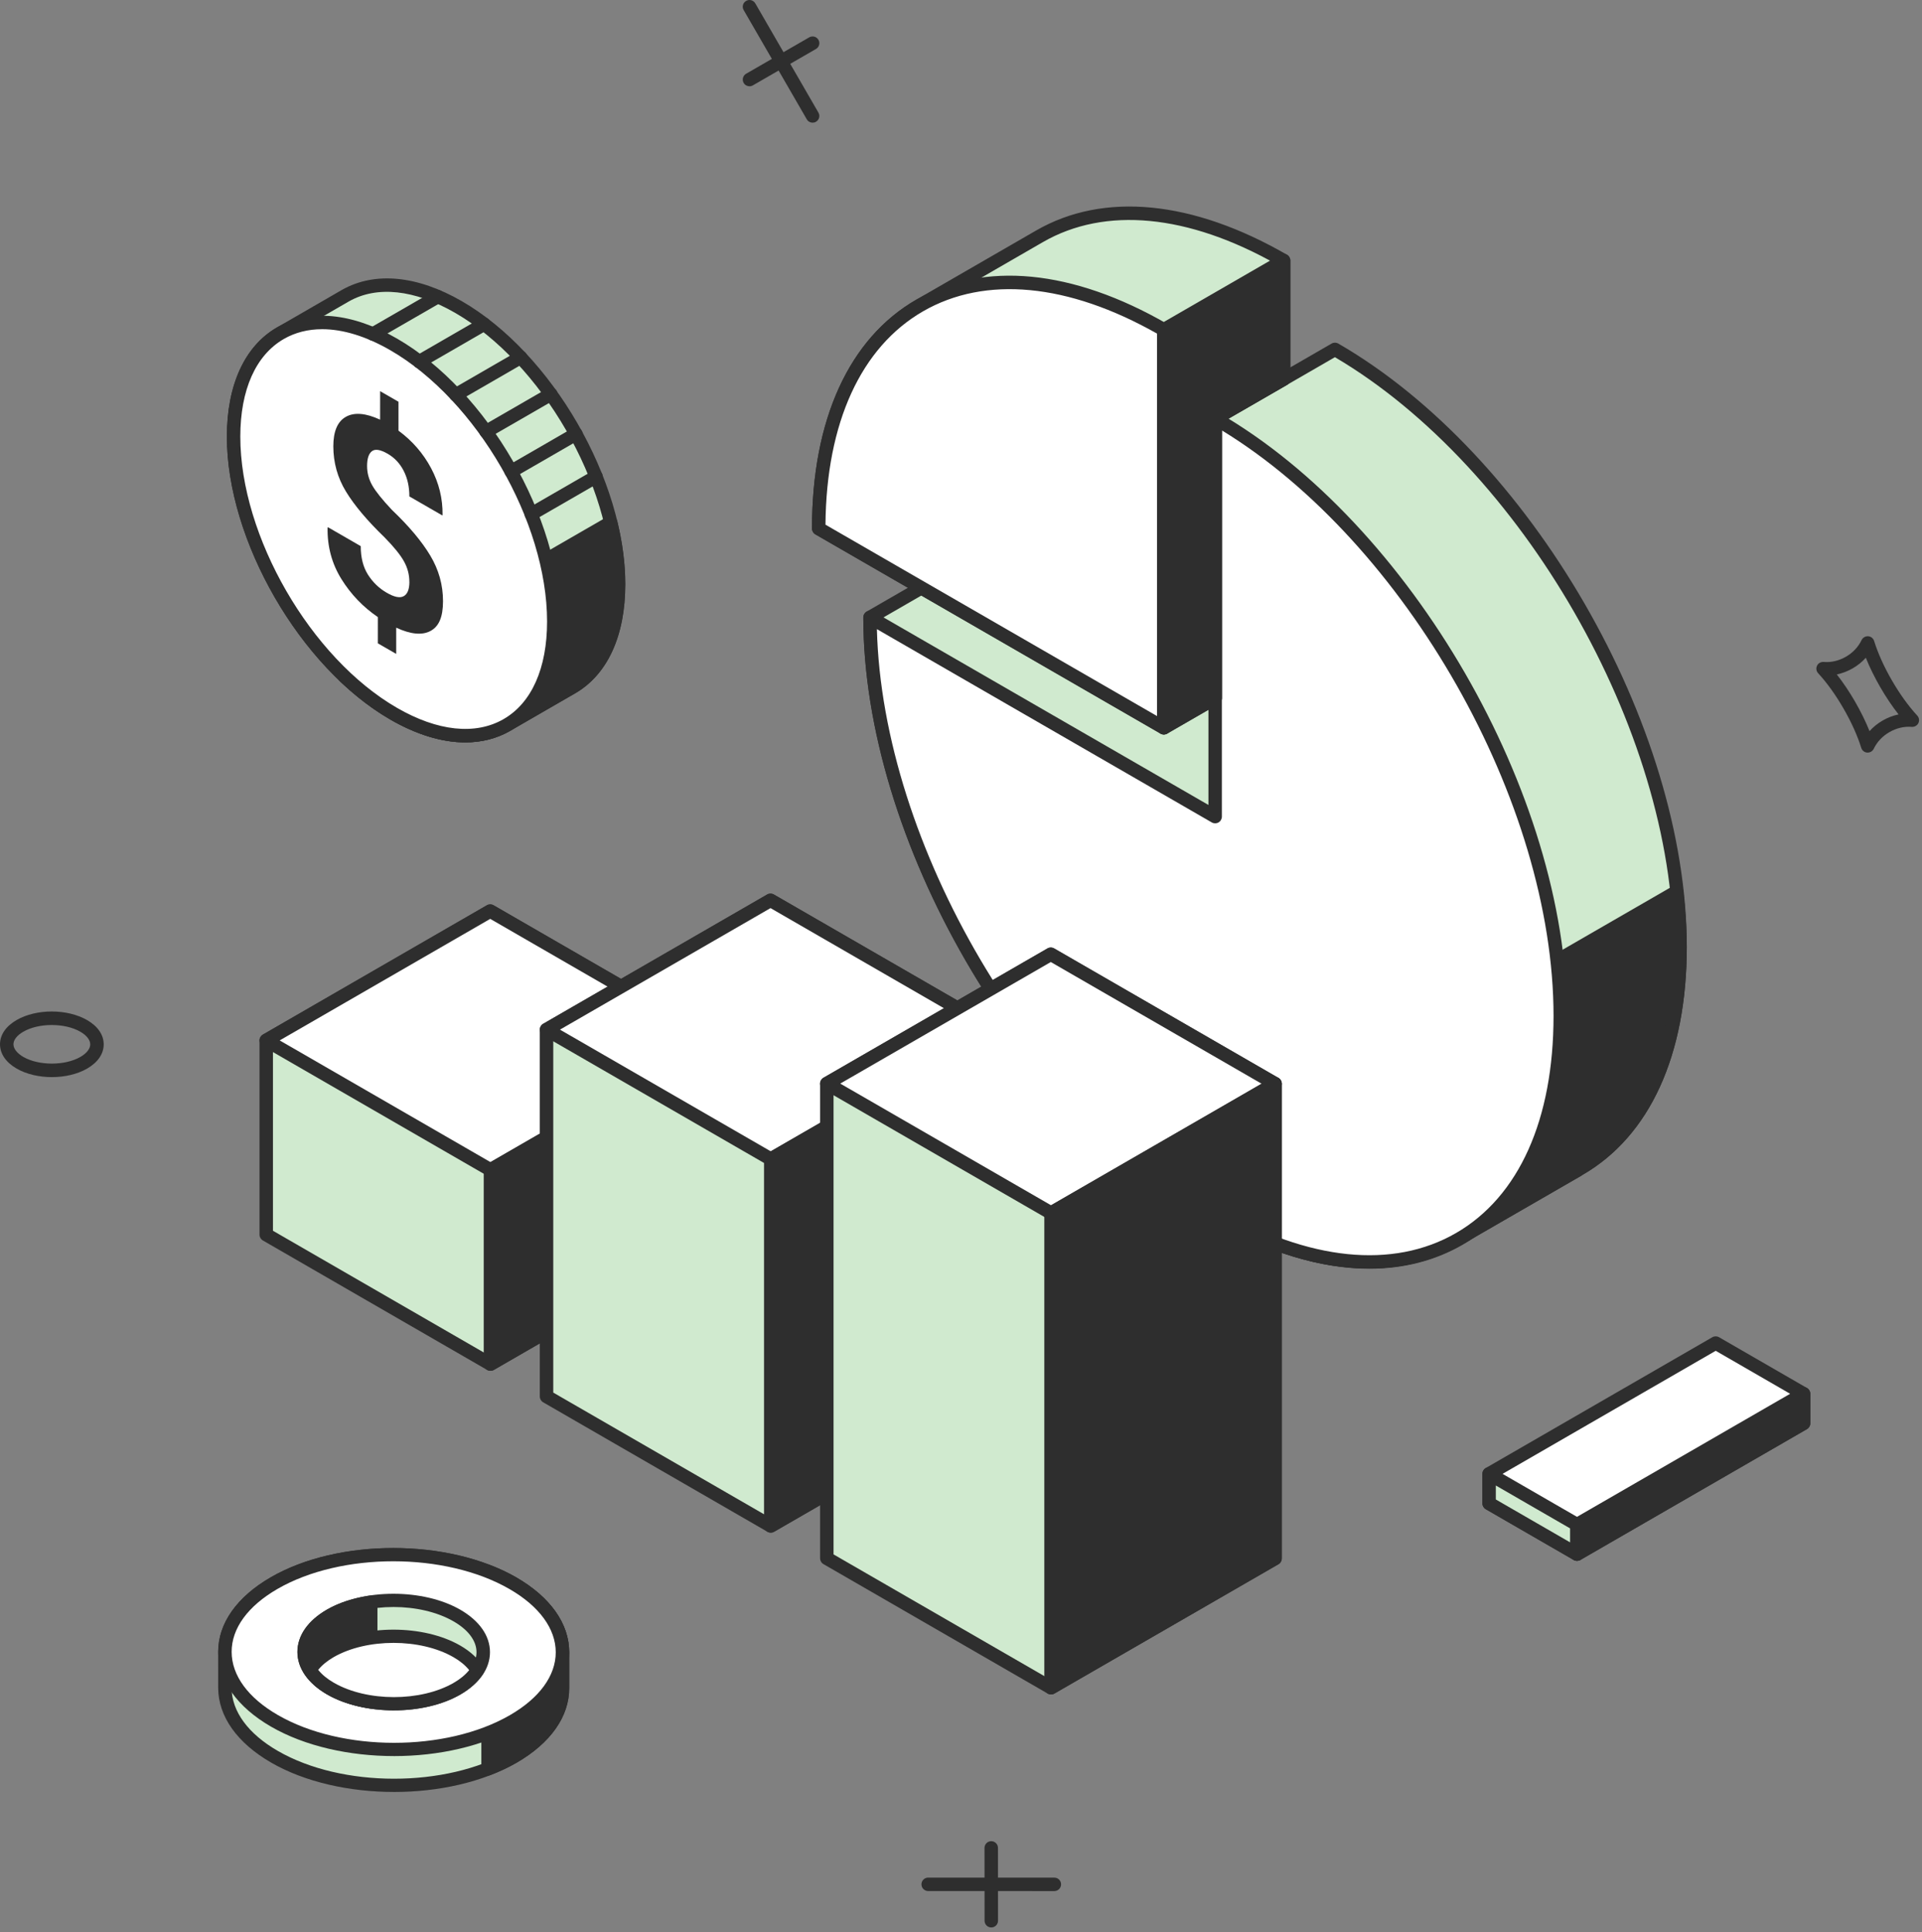 <svg width="188" height="189" viewBox="0 0 188 189" fill="none" xmlns="http://www.w3.org/2000/svg">
<rect x="0" y="0" width="188" height="189" fill="#808080" stroke="none"/>
<g clip-path="url(#clip0_101_693)">
<path d="M5.074 105.358C3.834 105.358 2.593 105.079 1.625 104.521C0.577 103.916 0.001 103.072 0.001 102.145C0.001 101.218 0.577 100.38 1.622 99.776C3.556 98.657 6.586 98.661 8.521 99.78C9.568 100.383 10.144 101.226 10.144 102.152C10.144 103.078 9.57 103.919 8.525 104.521C7.559 105.079 6.319 105.358 5.076 105.358H5.074ZM5.065 100.261C4.05 100.261 3.035 100.48 2.279 100.916C1.667 101.269 1.316 101.717 1.316 102.145C1.316 102.573 1.668 103.027 2.282 103.382C3.797 104.255 6.354 104.253 7.865 103.382C8.477 103.029 8.826 102.581 8.826 102.153C8.826 101.725 8.475 101.274 7.862 100.92C7.105 100.481 6.086 100.262 5.065 100.262V100.261Z" fill="#2E2E2E"/>
<path d="M96.963 188.533C96.6 188.533 96.306 188.239 96.306 187.875L96.3 180.752C96.3 180.389 96.595 180.095 96.958 180.095C97.321 180.095 97.616 180.389 97.616 180.752L97.621 187.875C97.621 188.239 97.327 188.533 96.963 188.533Z" fill="#2E2E2E"/>
<path d="M103.13 184.975L90.79 184.972C90.427 184.972 90.133 184.677 90.133 184.314C90.133 183.951 90.427 183.656 90.79 183.656L103.13 183.659C103.493 183.659 103.788 183.954 103.788 184.317C103.788 184.681 103.493 184.975 103.13 184.975Z" fill="#2E2E2E"/>
<path d="M182.686 73.617C182.671 73.617 182.654 73.617 182.637 73.615C182.368 73.594 182.138 73.412 182.058 73.153C181.688 71.958 181.086 70.623 180.317 69.294C179.554 67.969 178.698 66.779 177.841 65.85C177.658 65.65 177.614 65.359 177.733 65.116C177.849 64.872 178.101 64.733 178.375 64.747C179.126 64.812 179.876 64.63 180.56 64.236C181.236 63.848 181.768 63.284 182.093 62.605C182.209 62.362 182.472 62.221 182.735 62.234C183.005 62.254 183.235 62.438 183.316 62.695C183.689 63.898 184.291 65.233 185.057 66.557H185.059C185.825 67.885 186.683 69.075 187.537 69.996C187.721 70.194 187.764 70.485 187.647 70.728C187.531 70.971 187.27 71.114 187.005 71.099C186.253 71.038 185.496 71.219 184.815 71.611C184.139 72 183.607 72.563 183.28 73.242C183.168 73.471 182.938 73.614 182.686 73.614V73.617ZM179.667 65.971C180.292 66.766 180.899 67.67 181.455 68.637C182.015 69.606 182.494 70.582 182.869 71.515C183.234 71.107 183.668 70.755 184.16 70.473C184.65 70.191 185.171 69.992 185.707 69.881C185.086 69.091 184.477 68.186 183.919 67.218C183.358 66.25 182.88 65.274 182.505 64.337C182.14 64.745 181.705 65.097 181.214 65.378C180.723 65.66 180.202 65.859 179.667 65.97V65.971Z" fill="#2E2E2E"/>
<path d="M73.312 8.44C73.085 8.44 72.863 8.322 72.742 8.11C72.56 7.795 72.668 7.393 72.984 7.212L79.156 3.652C79.474 3.473 79.874 3.579 80.055 3.893C80.237 4.208 80.129 4.61 79.814 4.792L73.641 8.351C73.537 8.411 73.424 8.44 73.312 8.44Z" fill="#2E2E2E"/>
<path d="M79.485 12C79.258 12 79.037 11.883 78.916 11.671L72.742 0.987C72.559 0.673 72.666 0.27 72.981 0.089C73.288 -0.093 73.696 0.012 73.879 0.329L80.053 11.013C80.237 11.327 80.129 11.73 79.813 11.912C79.711 11.972 79.598 12 79.484 12H79.485Z" fill="#2E2E2E"/>
<path d="M154.255 152.017L145.657 147.051V144.165L167.822 131.37L176.418 136.332V139.22L154.255 152.017Z" fill="white"/>
<path d="M154.255 152.675C154.142 152.675 154.027 152.645 153.926 152.587L145.327 147.621C145.124 147.503 144.998 147.285 144.998 147.051V144.166C144.998 143.932 145.122 143.714 145.327 143.596L167.491 130.801C167.694 130.685 167.946 130.685 168.149 130.801L176.745 135.763C176.949 135.881 177.075 136.099 177.075 136.333V139.221C177.075 139.455 176.95 139.673 176.745 139.791L154.582 152.588C154.482 152.646 154.367 152.676 154.253 152.676L154.255 152.675ZM146.314 146.67L154.255 151.257L175.76 138.839V136.712L167.822 132.128L146.315 144.545V146.669L146.314 146.67Z" fill="#2E2E2E"/>
<path d="M154.255 152.017L145.657 147.051V144.165L154.255 149.129V152.017Z" fill="#D0EACF"/>
<path d="M154.255 152.675C154.142 152.675 154.027 152.645 153.926 152.587L145.327 147.621C145.124 147.503 144.998 147.285 144.998 147.051V144.166C144.998 143.932 145.122 143.714 145.327 143.596C145.53 143.48 145.782 143.48 145.985 143.596L154.583 148.559C154.787 148.677 154.913 148.895 154.913 149.129V152.017C154.913 152.251 154.788 152.469 154.583 152.587C154.483 152.645 154.368 152.675 154.254 152.675H154.255ZM146.314 146.67L153.597 150.876V149.509L146.314 145.304V146.67Z" fill="#2E2E2E"/>
<path d="M154.255 149.13L176.418 136.332V139.22L154.255 152.017V149.13Z" fill="#2E2E2E"/>
<path d="M154.255 152.675C154.142 152.675 154.027 152.645 153.926 152.587C153.722 152.469 153.596 152.251 153.596 152.017V149.129C153.596 148.895 153.721 148.677 153.926 148.559L176.089 135.762C176.291 135.646 176.544 135.646 176.746 135.762C176.95 135.88 177.076 136.098 177.076 136.332V139.22C177.076 139.454 176.951 139.672 176.746 139.79L154.583 152.587C154.483 152.645 154.368 152.675 154.254 152.675H154.255ZM154.913 149.509V150.876L175.76 138.839V137.472L154.913 149.509Z" fill="#2E2E2E"/>
<path d="M55.018 161.595H55.016C55.007 159.159 53.392 156.725 50.168 154.865C43.714 151.136 33.259 151.129 26.82 154.847C23.596 156.711 21.99 159.152 22 161.595H21.998V165.115H22C22.015 167.548 23.631 169.978 26.85 171.835C33.304 175.564 43.756 175.571 50.197 171.853C53.417 169.995 55.024 167.556 55.019 165.115V161.595H55.018Z" fill="#D0EACF"/>
<path d="M38.549 175.28C34.195 175.28 29.838 174.322 26.52 172.407C23.2 170.489 21.36 167.902 21.342 165.119L21.34 161.596C21.33 158.805 23.16 156.203 26.491 154.279C33.102 150.458 43.87 150.47 50.497 154.295C53.824 156.218 55.663 158.809 55.674 161.594L55.676 161.596V165.116C55.681 167.907 53.853 170.503 50.525 172.424C47.225 174.328 42.888 175.281 38.549 175.281V175.28ZM38.468 152.716C34.366 152.716 30.267 153.616 27.148 155.419C24.242 157.098 22.647 159.291 22.658 161.593L22.655 165.116C22.671 167.407 24.279 169.594 27.177 171.266C33.439 174.885 43.619 174.892 49.866 171.284C52.769 169.609 54.365 167.42 54.359 165.118V161.6C54.349 159.303 52.744 157.113 49.839 155.437C46.702 153.625 42.582 152.717 38.468 152.717V152.716Z" fill="#2E2E2E"/>
<path d="M55.016 161.595C55.007 159.159 53.392 156.725 50.169 154.865C49.413 154.426 48.592 154.053 47.741 153.717V173.011C48.604 172.675 49.432 172.295 50.196 171.853C53.416 169.995 55.023 167.556 55.018 165.115V161.595H55.016Z" fill="#2E2E2E"/>
<path d="M47.741 173.669C47.611 173.669 47.48 173.629 47.369 173.554C47.19 173.43 47.083 173.229 47.083 173.011V153.717C47.083 153.499 47.191 153.295 47.371 153.174C47.553 153.05 47.779 153.025 47.983 153.105C48.959 153.489 49.782 153.88 50.5 154.296C53.826 156.216 55.665 158.809 55.675 161.594V161.596L55.677 165.116C55.683 167.907 53.854 170.503 50.526 172.424C49.776 172.858 48.943 173.252 47.98 173.626C47.904 173.655 47.823 173.671 47.742 173.671L47.741 173.669ZM48.399 154.705V172.026C48.929 171.789 49.416 171.544 49.867 171.284C52.77 169.608 54.366 167.418 54.361 165.117L54.358 161.597C54.349 159.301 52.746 157.113 49.84 155.435C49.409 155.183 48.932 154.944 48.399 154.705Z" fill="#2E2E2E"/>
<path d="M50.196 168.343C56.635 164.625 56.623 158.589 50.168 154.864C43.714 151.135 33.259 151.128 26.82 154.846C20.381 158.564 20.394 164.599 26.85 168.325C33.304 172.054 43.756 172.061 50.197 168.343H50.196Z" fill="white"/>
<path d="M38.549 171.77C34.195 171.77 29.838 170.812 26.52 168.896C23.181 166.969 21.342 164.367 21.342 161.573C21.34 158.786 23.17 156.196 26.491 154.277C33.102 150.459 43.87 150.469 50.497 154.294C53.835 156.222 55.675 158.824 55.675 161.618C55.675 164.412 53.847 166.995 50.524 168.914C47.224 170.817 42.887 171.771 38.548 171.771L38.549 171.77ZM38.468 152.715C34.366 152.715 30.267 153.615 27.148 155.417C24.251 157.09 22.655 159.275 22.658 161.572C22.658 163.877 24.263 166.074 27.178 167.755C33.44 171.373 43.62 171.381 49.867 167.772C52.765 166.1 54.36 163.913 54.36 161.618C54.36 159.323 52.755 157.116 49.84 155.435C46.703 153.622 42.583 152.715 38.469 152.715H38.468Z" fill="#2E2E2E"/>
<path d="M44.709 165.176C48.127 163.203 48.121 160.001 44.696 158.023C41.27 156.046 35.724 156.042 32.307 158.014C28.89 159.987 28.896 163.192 32.322 165.166C35.747 167.144 41.293 167.151 44.709 165.176Z" fill="#D0EACF"/>
<path d="M38.534 167.3C36.167 167.3 33.798 166.779 31.993 165.737C30.121 164.657 29.092 163.183 29.09 161.585C29.09 159.991 30.115 158.519 31.978 157.443C35.573 155.375 41.425 155.379 45.024 157.453C46.896 158.535 47.927 160.01 47.927 161.607C47.927 163.204 46.9 164.67 45.037 165.746C43.245 166.782 40.89 167.298 38.533 167.298L38.534 167.3ZM38.486 157.189C36.365 157.189 34.248 157.654 32.635 158.584C31.197 159.414 30.406 160.478 30.406 161.584C30.406 162.689 31.205 163.762 32.651 164.595C35.891 166.468 41.153 166.474 44.38 164.605C45.818 163.775 46.61 162.709 46.61 161.606C46.61 160.503 45.813 159.428 44.365 158.594C42.742 157.657 40.612 157.188 38.484 157.188L38.486 157.189Z" fill="#2E2E2E"/>
<path d="M36.261 156.725C34.816 156.944 33.44 157.359 32.307 158.014C28.89 159.987 28.896 163.192 32.322 165.166C33.453 165.821 34.822 166.236 36.261 166.458V156.725Z" fill="#2E2E2E"/>
<path d="M36.261 167.116C36.228 167.116 36.195 167.113 36.161 167.107C34.534 166.856 33.131 166.394 31.994 165.734C30.122 164.656 29.093 163.183 29.091 161.584C29.091 159.99 30.116 158.518 31.979 157.442C33.121 156.782 34.53 156.321 36.163 156.073C36.36 156.046 36.545 156.103 36.691 156.225C36.836 156.35 36.92 156.532 36.92 156.724V166.457C36.92 166.648 36.836 166.832 36.691 166.957C36.57 167.06 36.418 167.115 36.263 167.115L36.261 167.116ZM35.604 157.51C34.456 157.747 33.459 158.107 32.635 158.583C31.197 159.414 30.406 160.48 30.406 161.585C30.406 162.691 31.205 163.763 32.651 164.596C33.472 165.072 34.462 165.432 35.603 165.671V157.511L35.604 157.51Z" fill="#2E2E2E"/>
<path d="M32.322 165.166C35.747 167.144 41.293 167.151 44.709 165.176C45.63 164.645 46.279 164.021 46.703 163.364C46.276 162.696 45.622 162.068 44.695 161.534C41.269 159.556 35.723 159.553 32.306 161.524C31.388 162.055 30.736 162.678 30.313 163.336C30.737 164.004 31.392 164.632 32.321 165.166H32.322Z" fill="white"/>
<path d="M38.534 167.3C36.167 167.3 33.798 166.779 31.993 165.737C31.017 165.173 30.264 164.486 29.759 163.689C29.622 163.473 29.622 163.195 29.761 162.979C30.267 162.192 31.013 161.511 31.979 160.955C35.577 158.882 41.431 158.888 45.025 160.963C46.001 161.526 46.75 162.214 47.259 163.009C47.398 163.227 47.396 163.504 47.257 163.72C46.746 164.508 46.001 165.19 45.038 165.747C43.246 166.783 40.891 167.3 38.534 167.3ZM31.125 163.337C31.504 163.809 32.016 164.23 32.652 164.595C35.892 166.468 41.154 166.474 44.381 164.605C45.006 164.245 45.514 163.827 45.893 163.36C45.511 162.889 45 162.467 44.366 162.103C41.133 160.233 35.869 160.23 32.635 162.093C32.008 162.454 31.503 162.872 31.124 163.337H31.125Z" fill="#2E2E2E"/>
<path d="M130.576 34.176L118.86 40.943V66.349L96.821 53.624L85.102 60.389C85.102 81.891 100.215 108.046 118.86 118.808C128.177 124.189 136.591 124.677 142.69 121.15L142.693 121.157L154.377 114.412L154.371 114.403C160.518 110.91 164.336 103.384 164.336 92.603C164.336 71.098 149.22 44.943 130.575 34.175L130.576 34.176Z" fill="#D0EACF"/>
<path d="M133.89 124.076C129.163 124.076 123.935 122.5 118.532 119.38C99.736 108.53 84.444 82.068 84.444 60.391C84.444 60.157 84.569 59.939 84.774 59.821L96.493 53.056C96.695 52.938 96.948 52.938 97.151 53.056L118.203 65.21V40.944C118.203 40.71 118.327 40.492 118.532 40.373L130.248 33.607C130.45 33.489 130.703 33.489 130.906 33.607C149.703 44.463 164.994 70.929 164.994 92.605C164.994 103.201 161.376 111.119 154.804 114.916C154.774 114.942 154.741 114.965 154.707 114.985L143.022 121.729C142.995 121.746 142.965 121.759 142.934 121.771C140.235 123.311 137.184 124.076 133.89 124.076ZM85.762 60.77C85.938 81.957 100.865 107.664 119.19 118.241C127.971 123.312 136.199 124.145 142.362 120.583C142.389 120.567 142.419 120.554 142.447 120.542L153.945 113.906C153.976 113.878 154.01 113.854 154.046 113.832C160.257 110.305 163.678 102.766 163.678 92.605C163.678 71.474 148.858 45.701 130.574 34.938L119.518 41.324V66.351C119.518 66.585 119.393 66.803 119.189 66.921C118.986 67.039 118.733 67.039 118.531 66.921L96.82 54.387L85.761 60.77H85.762Z" fill="#2E2E2E"/>
<path d="M114.399 115.854C115.863 116.925 117.345 117.935 118.862 118.81C128.178 124.191 136.592 124.679 142.691 121.152L142.694 121.159L154.378 114.415L154.372 114.405C160.519 110.912 164.337 103.386 164.337 92.605C164.337 90.841 164.198 89.034 164.001 87.218L114.399 115.855V115.854Z" fill="#2E2E2E"/>
<path d="M133.89 124.076C129.163 124.076 123.935 122.5 118.532 119.38C117.142 118.578 115.706 117.627 114.01 116.386C113.83 116.253 113.73 116.041 113.742 115.819C113.754 115.597 113.878 115.396 114.07 115.285L163.671 86.648C163.863 86.535 164.099 86.531 164.298 86.63C164.498 86.731 164.631 86.925 164.655 87.146C164.886 89.281 164.994 91.017 164.994 92.604C164.994 103.2 161.376 111.118 154.804 114.915C154.774 114.941 154.741 114.964 154.707 114.984L143.022 121.728C142.995 121.745 142.965 121.758 142.934 121.77C140.235 123.31 137.184 124.075 133.89 124.075V124.076ZM115.609 115.916C116.917 116.845 118.071 117.594 119.19 118.241C127.971 123.312 136.199 124.145 142.362 120.583C142.389 120.567 142.419 120.554 142.447 120.542L153.945 113.906C153.976 113.878 154.01 113.854 154.046 113.832C160.257 110.305 163.678 102.766 163.678 92.605C163.678 91.321 163.604 89.933 163.448 88.296L115.608 115.916H115.609Z" fill="#2E2E2E"/>
<path d="M118.86 40.944V79.877L85.102 60.391C85.102 81.893 100.215 108.048 118.86 118.81C137.503 129.576 152.617 120.871 152.617 99.37C152.617 77.87 137.503 51.706 118.86 40.944Z" fill="white"/>
<path d="M133.954 124.099C129.211 124.099 123.962 122.515 118.532 119.379C99.736 108.529 84.444 82.067 84.444 60.39C84.444 60.156 84.569 59.938 84.774 59.82C84.976 59.702 85.229 59.702 85.432 59.82L118.203 78.736V40.944C118.203 40.709 118.327 40.492 118.532 40.373C118.735 40.255 118.987 40.255 119.19 40.373C137.984 51.224 153.275 77.689 153.275 99.369C153.275 110.005 149.653 117.953 143.073 121.751C140.358 123.32 137.28 124.098 133.954 124.098V124.099ZM85.774 61.538C86.301 82.574 101.088 107.79 119.19 118.24C128.001 123.326 136.251 124.17 142.415 120.612C148.569 117.059 151.959 109.515 151.959 99.369C151.959 78.488 137.497 53.082 119.518 42.099V79.876C119.518 80.11 119.393 80.328 119.189 80.446C118.986 80.564 118.733 80.564 118.531 80.446L85.773 61.538H85.774Z" fill="#2E2E2E"/>
<path d="M118.861 68.286V40.943L125.556 37.079V25.487C116.23 20.105 107.789 19.591 101.681 23.114L89.974 29.873C83.86 33.391 80.082 40.944 80.082 51.7L113.838 71.186L118.861 68.287V68.286Z" fill="#D0EACF"/>
<path d="M113.839 71.843C113.726 71.843 113.611 71.814 113.509 71.754L79.753 52.269C79.55 52.152 79.424 51.934 79.424 51.699C79.424 41.048 83.054 33.094 89.645 29.301L101.353 22.544C107.942 18.744 116.653 19.589 125.885 24.917C126.089 25.034 126.215 25.252 126.215 25.487V37.079C126.215 37.314 126.09 37.531 125.885 37.649L119.519 41.324V68.287C119.519 68.522 119.395 68.739 119.19 68.857L114.167 71.757C114.066 71.816 113.952 71.845 113.838 71.845L113.839 71.843ZM80.742 51.32L113.839 70.425L118.203 67.906V40.943C118.203 40.709 118.327 40.491 118.532 40.373L124.898 36.698V25.868C116.214 20.952 108.097 20.173 102.01 23.682L90.303 30.441C84.213 33.945 80.826 41.351 80.742 51.319V51.32Z" fill="#2E2E2E"/>
<path d="M113.839 32.254C95.196 21.486 80.083 30.197 80.083 51.7L113.839 71.186V32.254Z" fill="white"/>
<path d="M113.839 71.843C113.726 71.843 113.611 71.814 113.509 71.754L79.753 52.269C79.55 52.152 79.424 51.934 79.424 51.699C79.424 41.06 83.048 33.109 89.628 29.311C96.217 25.507 104.929 26.349 114.167 31.683C114.371 31.8 114.497 32.018 114.497 32.253V71.184C114.497 71.418 114.372 71.636 114.167 71.754C114.066 71.814 113.952 71.843 113.838 71.843H113.839ZM80.742 51.32L113.181 70.045V32.635C104.495 27.715 96.377 26.939 90.287 30.452C84.209 33.961 80.827 41.363 80.743 51.321L80.742 51.32Z" fill="#2E2E2E"/>
<path d="M118.861 40.944L125.556 37.079V25.488L113.839 32.254V71.185L118.861 68.286V40.944Z" fill="#2E2E2E"/>
<path d="M113.839 71.843C113.726 71.843 113.611 71.814 113.509 71.754C113.306 71.637 113.18 71.42 113.18 71.184V32.254C113.18 32.02 113.305 31.802 113.509 31.684L125.226 24.918C125.429 24.8 125.682 24.8 125.884 24.918C126.088 25.035 126.213 25.253 126.213 25.488V37.08C126.213 37.315 126.089 37.532 125.884 37.65L119.518 41.325V68.288C119.518 68.523 119.394 68.74 119.189 68.858L114.166 71.758C114.065 71.817 113.95 71.847 113.837 71.847L113.839 71.843ZM114.497 32.633V70.046L118.203 67.906V40.943C118.203 40.709 118.327 40.491 118.532 40.372L124.898 36.698V26.625L114.497 32.632V32.633Z" fill="#2E2E2E"/>
<path d="M69.886 101.784L47.951 89.119L26.042 101.768V120.765L47.975 133.429L69.886 120.779V101.784Z" fill="#D0EACF"/>
<path d="M47.975 134.086C47.862 134.086 47.747 134.057 47.646 133.999L25.712 121.335C25.509 121.218 25.383 121 25.383 120.765V101.768C25.383 101.534 25.508 101.316 25.712 101.198L47.621 88.549C47.824 88.431 48.077 88.431 48.279 88.549L70.215 101.214C70.418 101.331 70.544 101.548 70.544 101.784V120.778C70.544 121.012 70.419 121.23 70.215 121.348L48.303 133.999C48.203 134.057 48.088 134.086 47.974 134.086H47.975ZM26.7 120.386L47.975 132.67L69.228 120.4V102.165L47.951 89.881L26.7 102.149V120.386Z" fill="#2E2E2E"/>
<path d="M47.975 114.432L26.042 101.768L47.951 89.119L69.886 101.784L47.975 114.432Z" fill="white"/>
<path d="M47.975 115.09C47.862 115.09 47.747 115.06 47.646 115.001L25.712 102.339C25.509 102.222 25.383 102.004 25.383 101.768C25.383 101.533 25.508 101.316 25.712 101.198L47.621 88.549C47.824 88.431 48.077 88.431 48.279 88.549L70.215 101.214C70.418 101.331 70.544 101.548 70.544 101.784C70.544 102.019 70.419 102.236 70.215 102.354L48.303 115.001C48.203 115.06 48.088 115.09 47.974 115.09H47.975ZM27.358 101.768L47.975 113.671L68.57 101.784L47.951 89.879L27.358 101.768Z" fill="#2E2E2E"/>
<path d="M47.975 133.429V114.432L69.886 101.784V120.779L47.975 133.429Z" fill="#2E2E2E"/>
<path d="M47.975 134.086C47.862 134.086 47.747 134.057 47.646 133.999C47.442 133.881 47.316 133.663 47.316 133.429V114.432C47.316 114.198 47.441 113.98 47.646 113.862L69.557 101.215C69.759 101.096 70.012 101.096 70.215 101.215C70.418 101.332 70.544 101.55 70.544 101.785V120.779C70.544 121.013 70.419 121.231 70.215 121.349L48.303 134C48.203 134.058 48.088 134.087 47.974 134.087L47.975 134.086ZM48.633 114.812V132.289L69.227 120.399V102.924L48.633 114.812Z" fill="#2E2E2E"/>
<path d="M97.303 100.729L75.368 88.066L53.459 100.713V136.595L75.392 149.258L97.303 136.608V100.729Z" fill="#D0EACF"/>
<path d="M75.392 149.915C75.279 149.915 75.164 149.886 75.062 149.828L53.129 137.165C52.926 137.047 52.8 136.829 52.8 136.595V100.713C52.8 100.479 52.925 100.261 53.129 100.143L75.038 87.496C75.241 87.378 75.493 87.378 75.696 87.496L97.631 100.158C97.835 100.276 97.961 100.493 97.961 100.729V136.608C97.961 136.842 97.836 137.06 97.631 137.178L75.72 149.828C75.619 149.886 75.504 149.915 75.391 149.915H75.392ZM54.116 136.214L75.392 148.498L96.645 136.227V101.107L75.369 88.825L54.117 101.092V136.213L54.116 136.214Z" fill="#2E2E2E"/>
<path d="M75.392 113.376L53.459 100.713L75.368 88.066L97.303 100.729L75.392 113.376Z" fill="white"/>
<path d="M75.392 114.035C75.279 114.035 75.164 114.005 75.062 113.946L53.129 101.284C52.926 101.166 52.8 100.949 52.8 100.713C52.8 100.478 52.925 100.261 53.129 100.143L75.038 87.496C75.241 87.378 75.493 87.378 75.696 87.496L97.631 100.158C97.835 100.276 97.961 100.493 97.961 100.729C97.961 100.964 97.836 101.181 97.631 101.299L75.72 113.946C75.619 114.005 75.504 114.035 75.391 114.035H75.392ZM54.774 100.713L75.392 112.616L95.986 100.729L75.368 88.826L54.774 100.713Z" fill="#2E2E2E"/>
<path d="M75.392 149.258V113.376L97.303 100.729V136.608L75.392 149.258Z" fill="#2E2E2E"/>
<path d="M75.392 149.915C75.279 149.915 75.164 149.886 75.062 149.828C74.859 149.71 74.733 149.492 74.733 149.257V113.376C74.733 113.142 74.858 112.924 75.062 112.806L96.973 100.158C97.176 100.04 97.429 100.04 97.631 100.158C97.835 100.276 97.961 100.493 97.961 100.729V136.608C97.961 136.842 97.836 137.06 97.631 137.178L75.72 149.828C75.619 149.886 75.504 149.915 75.391 149.915H75.392ZM76.049 113.756V148.118L96.644 136.228V101.868L76.049 113.756Z" fill="#2E2E2E"/>
<path d="M124.72 106.004L102.784 93.342L80.875 105.991V152.423L102.808 165.085L124.72 152.438V106.004Z" fill="#D0EACF"/>
<path d="M102.808 165.743C102.696 165.743 102.581 165.714 102.479 165.656L80.546 152.993C80.342 152.875 80.216 152.657 80.216 152.423V105.991C80.216 105.757 80.341 105.539 80.546 105.421L102.455 92.772C102.657 92.653 102.91 92.653 103.113 92.772L125.048 105.434C125.251 105.551 125.377 105.769 125.377 106.004V152.437C125.377 152.671 125.253 152.889 125.048 153.007L103.137 165.655C103.036 165.713 102.921 165.742 102.807 165.742L102.808 165.743ZM81.533 152.042L102.808 164.326L124.062 152.057V106.384L102.784 94.102L81.533 106.37V152.042Z" fill="#2E2E2E"/>
<path d="M102.808 118.654L80.875 105.991L102.784 93.342L124.72 106.004L102.808 118.654Z" fill="white"/>
<path d="M102.808 119.311C102.696 119.311 102.581 119.282 102.479 119.223L80.546 106.56C80.342 106.443 80.216 106.225 80.216 105.99C80.216 105.755 80.341 105.538 80.546 105.42L102.455 92.77C102.657 92.652 102.91 92.652 103.113 92.77L125.048 105.433C125.251 105.55 125.377 105.768 125.377 106.003C125.377 106.238 125.253 106.455 125.048 106.573L103.137 119.223C103.036 119.282 102.921 119.311 102.807 119.311H102.808ZM82.191 105.99L102.808 117.893L123.403 106.003L102.784 94.1L82.191 105.99Z" fill="#2E2E2E"/>
<path d="M102.808 165.085V118.654L124.72 106.004V152.438L102.808 165.085Z" fill="#2E2E2E"/>
<path d="M102.808 165.743C102.696 165.743 102.581 165.714 102.479 165.656C102.275 165.537 102.149 165.32 102.149 165.085V118.654C102.149 118.418 102.274 118.202 102.479 118.083L124.39 105.434C124.593 105.316 124.845 105.316 125.048 105.434C125.251 105.551 125.377 105.769 125.377 106.004V152.437C125.377 152.671 125.253 152.889 125.048 153.007L103.137 165.654C103.036 165.712 102.921 165.742 102.807 165.742L102.808 165.743ZM103.466 119.033V163.946L124.061 152.057V107.144L103.466 119.033Z" fill="#2E2E2E"/>
<path d="M49.574 70.918C46.742 72.546 42.828 72.306 38.508 69.812C29.861 64.819 22.847 52.684 22.848 42.707C22.848 37.72 24.605 34.215 27.442 32.584L33.768 28.93C33.768 28.93 33.772 28.93 33.774 28.927L33.779 28.924C36.613 27.299 40.523 27.539 44.845 30.03C53.495 35.023 60.505 47.158 60.505 57.135C60.505 62.125 58.748 65.627 55.911 67.258L49.574 70.918Z" fill="#D0EACF"/>
<path d="M45.51 72.617C43.247 72.617 40.753 71.867 38.18 70.381C29.363 65.29 22.189 52.875 22.191 42.707C22.191 37.637 23.941 33.839 27.116 32.013L33.44 28.36C33.454 28.352 33.465 28.346 33.479 28.338C36.684 26.541 40.818 26.948 45.174 29.46C53.99 34.55 61.163 46.964 61.163 57.134C61.163 62.205 59.414 66.003 56.239 67.829L49.904 71.487C49.904 71.487 49.904 71.487 49.901 71.487C48.59 72.242 47.107 72.616 45.509 72.616L45.51 72.617ZM34.098 29.5L27.771 33.153C25.021 34.735 23.506 38.128 23.506 42.707C23.504 52.457 30.383 64.36 38.837 69.242C42.802 71.532 46.498 71.924 49.247 70.348L55.582 66.689C58.333 65.108 59.847 61.715 59.847 57.135C59.847 47.383 52.969 35.48 44.516 30.601C40.556 28.319 36.867 27.922 34.122 29.486C34.115 29.492 34.106 29.496 34.098 29.501V29.5Z" fill="#2E2E2E"/>
<path d="M55.911 67.258L49.574 70.918C46.742 72.546 42.828 72.306 38.508 69.812C36.826 68.839 35.21 67.594 33.69 66.148L59.736 51.111C60.229 53.156 60.507 55.186 60.505 57.135C60.505 62.125 58.748 65.627 55.911 67.258Z" fill="#2E2E2E"/>
<path d="M45.508 72.617C43.246 72.617 40.751 71.866 38.179 70.381C36.495 69.407 34.832 68.143 33.235 66.624C33.086 66.481 33.011 66.276 33.036 66.071C33.06 65.865 33.18 65.682 33.36 65.579L59.405 50.542C59.584 50.439 59.801 50.423 59.993 50.507C60.184 50.589 60.326 50.756 60.374 50.958C60.898 53.131 61.164 55.211 61.162 57.137C61.162 62.207 59.414 66.004 56.239 67.83L49.903 71.49C48.59 72.245 47.106 72.619 45.507 72.619L45.508 72.617ZM34.794 66.271C36.113 67.452 37.47 68.45 38.838 69.242C42.807 71.532 46.5 71.924 49.248 70.348L55.583 66.689C55.583 66.689 55.583 66.689 55.585 66.689C58.334 65.109 59.848 61.716 59.848 57.136C59.85 55.568 59.663 53.888 59.291 52.129L34.795 66.273L34.794 66.271Z" fill="#2E2E2E"/>
<path d="M54.17 60.792C54.168 70.768 47.156 74.805 38.508 69.812C29.861 64.819 22.847 52.684 22.848 42.707C22.85 32.734 29.86 28.697 38.508 33.69C47.158 38.684 54.17 50.819 54.17 60.792Z" fill="white"/>
<path d="M45.51 72.617C43.248 72.617 40.753 71.867 38.18 70.381C29.363 65.29 22.189 52.875 22.191 42.707C22.194 37.643 23.936 33.847 27.1 32.02C30.272 30.192 34.439 30.58 38.838 33.12C47.655 38.21 54.829 50.623 54.829 60.791C54.827 65.857 53.084 69.653 49.918 71.481C48.602 72.24 47.115 72.617 45.51 72.617ZM31.51 32.201C30.132 32.201 28.868 32.518 27.757 33.16C25.017 34.742 23.506 38.132 23.506 42.706C23.504 52.456 30.383 64.359 38.837 69.24C42.812 71.537 46.512 71.925 49.259 70.339C52.001 68.757 53.512 65.366 53.512 60.79C53.512 51.041 46.634 39.138 38.179 34.258C35.81 32.891 33.541 32.2 31.51 32.2V32.201Z" fill="#2E2E2E"/>
<path d="M51.968 50.942C51.741 50.942 51.52 50.824 51.398 50.613C51.216 50.297 51.324 49.896 51.639 49.714L57.976 46.057C58.294 45.876 58.691 45.984 58.875 46.298C59.057 46.613 58.949 47.015 58.633 47.197L52.297 50.854C52.192 50.914 52.08 50.942 51.968 50.942ZM49.998 46.771C49.771 46.771 49.55 46.653 49.428 46.441C49.246 46.127 49.354 45.725 49.669 45.543L56.005 41.883C56.314 41.702 56.72 41.807 56.905 42.124C57.087 42.438 56.979 42.841 56.663 43.022L50.327 46.682C50.224 46.742 50.111 46.771 49.998 46.771ZM47.546 42.874C47.319 42.874 47.098 42.756 46.976 42.545C46.794 42.23 46.902 41.828 47.218 41.647L53.554 37.99C53.871 37.81 54.269 37.916 54.453 38.23C54.635 38.546 54.527 38.947 54.212 39.129L47.875 42.786C47.77 42.846 47.658 42.874 47.546 42.874ZM44.59 39.272C44.363 39.272 44.142 39.154 44.019 38.943C43.838 38.629 43.946 38.226 44.261 38.044L50.597 34.384C50.906 34.205 51.312 34.308 51.497 34.625C51.679 34.939 51.571 35.342 51.255 35.524L44.919 39.184C44.816 39.244 44.703 39.272 44.59 39.272ZM41.015 36.027C40.788 36.027 40.567 35.909 40.446 35.698C40.262 35.384 40.37 34.981 40.685 34.799L47.021 31.139C47.327 30.959 47.735 31.064 47.918 31.38C48.102 31.694 47.994 32.097 47.678 32.279L41.343 35.938C41.24 35.999 41.128 36.027 41.014 36.027H41.015ZM36.483 33.33C36.256 33.33 36.035 33.212 35.912 33.001C35.731 32.686 35.839 32.284 36.154 32.102L42.49 28.445C42.808 28.265 43.206 28.372 43.39 28.686C43.572 29.002 43.463 29.403 43.148 29.585L36.812 33.242C36.708 33.302 36.594 33.33 36.483 33.33Z" fill="#2E2E2E"/>
<path d="M40.042 56.923C40.044 56.213 39.867 55.541 39.511 54.904C39.158 54.271 38.529 53.492 37.623 52.571C35.921 50.926 34.659 49.428 33.839 48.078C33.015 46.724 32.607 45.254 32.604 43.657C32.604 42.194 33.015 41.227 33.837 40.768C34.658 40.308 35.771 40.401 37.18 41.049L37.183 38.262L38.979 39.298V42.125C40.339 43.128 41.397 44.352 42.169 45.799C42.938 47.248 43.31 48.771 43.289 50.368L43.265 50.416L40.042 48.558C40.042 47.609 39.855 46.773 39.484 46.05C39.112 45.326 38.59 44.771 37.92 44.384C37.21 43.976 36.698 43.89 36.381 44.133C36.063 44.376 35.908 44.86 35.905 45.576C35.907 46.251 36.072 46.878 36.41 47.475C36.746 48.068 37.387 48.869 38.337 49.877C40.011 51.471 41.261 52.962 42.089 54.346C42.919 55.734 43.333 57.218 43.333 58.798C43.333 60.377 42.924 61.282 42.106 61.718C41.289 62.157 40.171 62.05 38.755 61.396V63.963L36.958 62.927L36.96 60.361C35.514 59.377 34.324 58.136 33.394 56.639C32.464 55.142 32.011 53.466 32.042 51.625L32.075 51.567L35.287 53.421C35.285 54.535 35.52 55.464 35.993 56.211C36.465 56.954 37.075 57.544 37.829 57.98C38.569 58.408 39.123 58.522 39.491 58.313C39.858 58.107 40.043 57.645 40.045 56.925L40.042 56.923Z" fill="#2E2E2E"/>
</g>
<defs>
<clipPath id="clip0_101_693">
<rect width="187.71" height="188.533" fill="white"/>
</clipPath>
</defs>
</svg>
